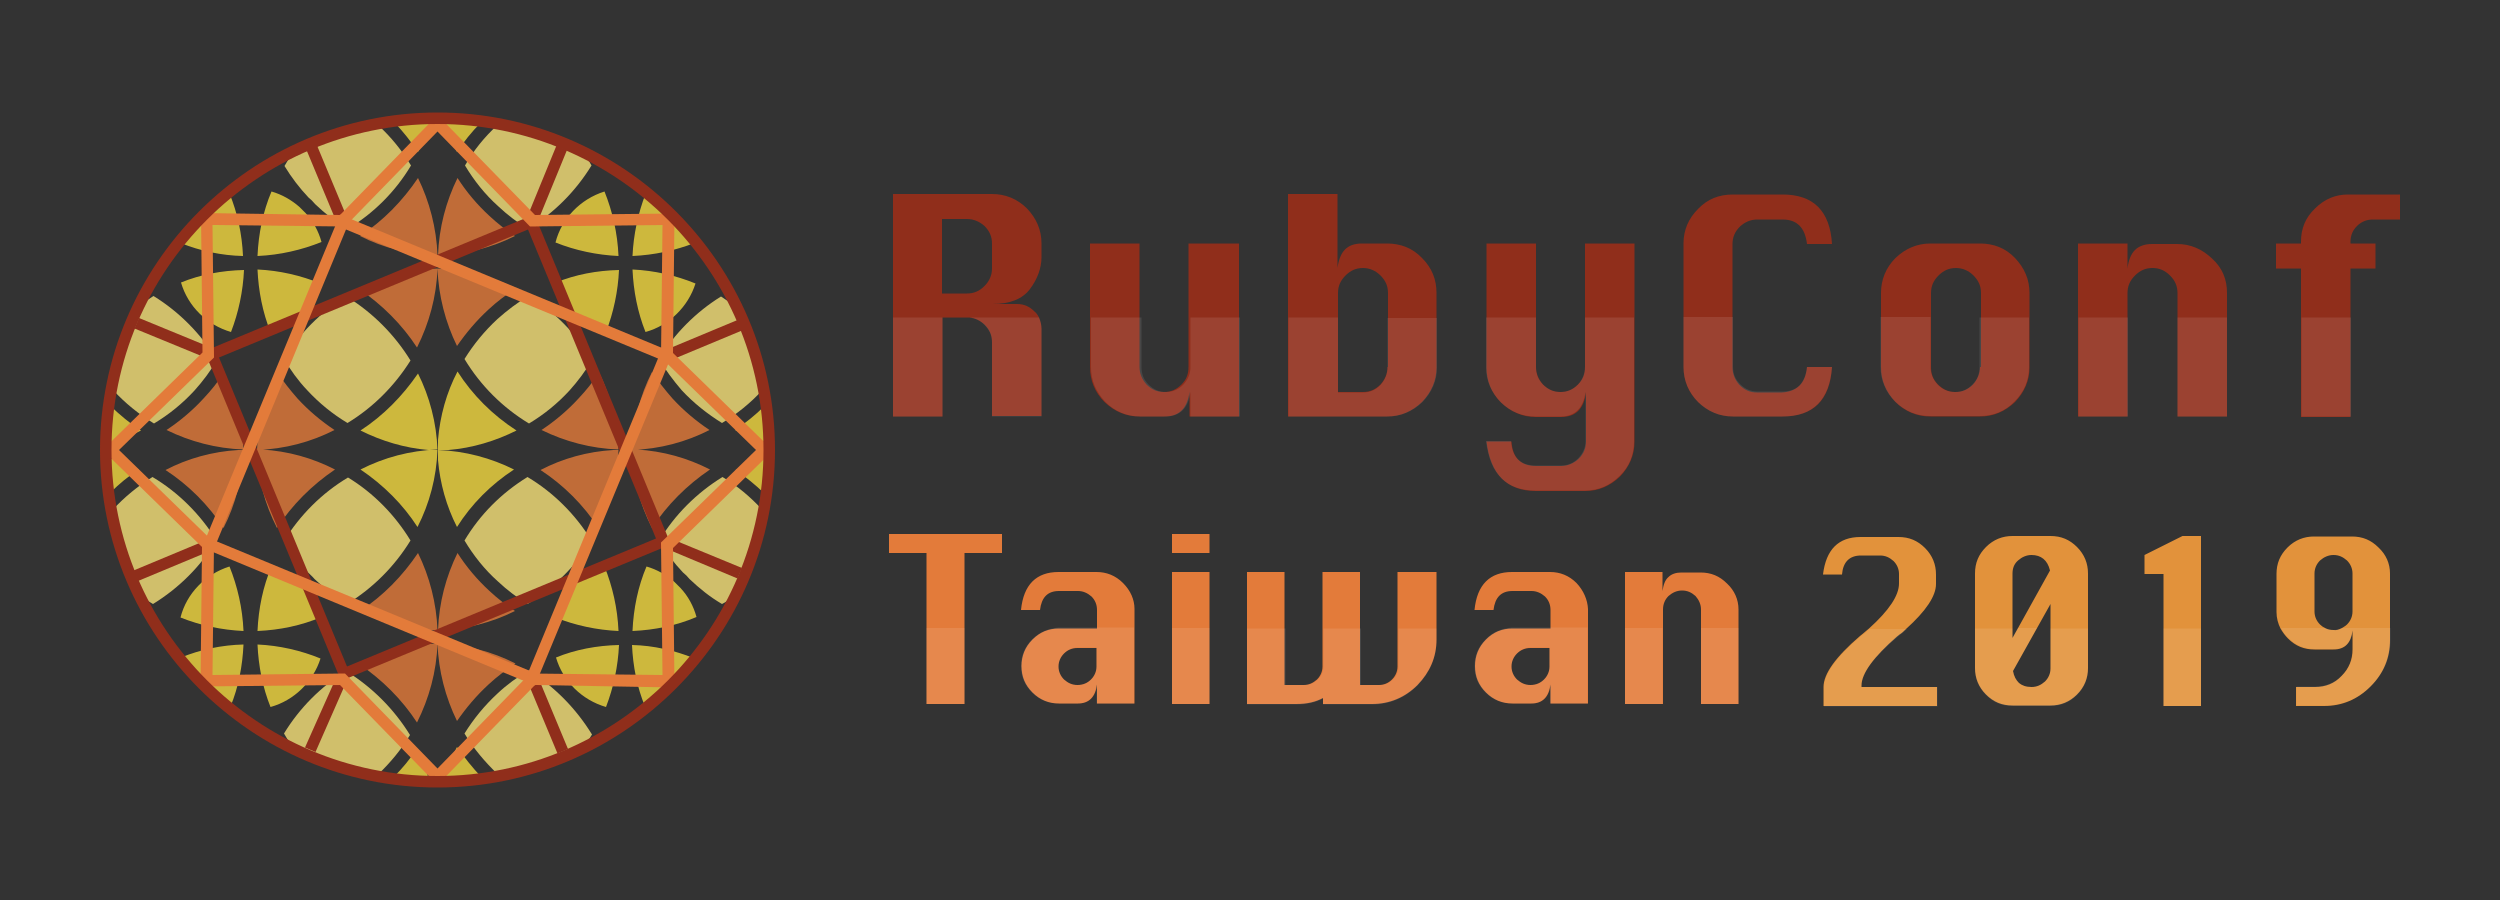 <?xml version="1.0" encoding="utf-8"?>
<svg version="1.1" class="main_logo" xmlns="http://www.w3.org/2000/svg" xmlns:xlink="http://www.w3.org/1999/xlink" x="0px" y="0px" viewBox="0 0 500 180" width="500px" height="180px" style="enable-background:new 0 0 500 180;" xml:space="preserve">

	<rect x="0" y="0" width="500" height="180" fill="#333333" stroke="none"/>

	<g class="main_logo__icon">
		<g opacity="0.8">
			<path fill="#E37B3A" d="M44.8,74.5c2.3,4.7,3.7,9.9,3.9,15.4c-5.5-0.2-10.7-1.6-15.4-3.9c2.7-1.8,5.2-3.9,7.4-6.3
				C42.2,78.1,43.6,76.4,44.8,74.5z M59.5,79.7c-1.5-1.7-2.9-3.5-4.1-5.3c-2.4,4.7-3.8,10-4,15.6c5.6-0.2,10.8-1.6,15.5-4
				C64.2,84.2,61.7,82.1,59.5,79.7z M72,47.2c4.7,2.4,9.9,3.7,15.5,3.9c-0.2-5.5-1.6-10.8-3.9-15.5C80.5,40.2,76.6,44.2,72,47.2z
				M83.4,69.5c2.4-4.8,3.9-10.1,4.1-15.8c-5.7,0.2-11,1.7-15.7,4.1C76.4,60.9,80.4,64.9,83.4,69.5z M119.8,74.5
				c2.3,4.7,3.7,9.9,3.9,15.4c-5.5-0.2-10.7-1.6-15.4-3.9c2.7-1.8,5.2-3.9,7.4-6.3C117.2,78.1,118.6,76.4,119.8,74.5z M97.7,61.9
				c1.7-1.6,3.5-2.9,5.4-4.2c-4.7-2.4-10-3.8-15.6-4c0.2,5.5,1.6,10.8,3.9,15.5C93.2,66.6,95.3,64.1,97.7,61.9z M134.5,79.7
				c-1.5-1.7-2.9-3.5-4.1-5.3c-2.4,4.7-3.8,10-4,15.6c5.6-0.2,10.8-1.6,15.5-4C139.2,84.2,136.7,82.1,134.5,79.7z M97.9,43.2
				c-2.5-2.3-4.6-4.8-6.4-7.6c-2.3,4.7-3.7,9.9-3.9,15.5c5.5-0.2,10.8-1.6,15.4-3.9C101.2,46,99.5,44.7,97.9,43.2z M72,122.2
				c4.7,2.4,9.9,3.7,15.5,3.9c-0.2-5.5-1.6-10.8-3.9-15.5C80.5,115.2,76.6,119.2,72,122.2z M55.4,105.6c3-4.6,7-8.6,11.6-11.7
				c-4.5-2.3-9.4-3.7-14.7-4h-1C51.5,95.6,53,100.9,55.4,105.6z M83.4,144.5c2.4-4.8,3.9-10.1,4.1-15.8c-5.7,0.2-11,1.7-15.7,4.1
				C76.4,135.9,80.4,139.9,83.4,144.5z M33.1,94c4.6,3,8.6,7,11.6,11.6c2.4-4.7,3.8-10,4-15.6h-1C42.5,90.3,37.5,91.7,33.1,94z
				M97.7,136.9c1.7-1.6,3.5-2.9,5.4-4.2c-4.7-2.4-10-3.8-15.6-4c0.2,5.5,1.6,10.8,3.9,15.5C93.2,141.6,95.3,139.1,97.7,136.9z
				M130.4,105.6c3-4.6,7-8.6,11.6-11.7c-4.5-2.3-9.4-3.7-14.7-4h-1C126.5,95.6,128,100.9,130.4,105.6z M108.1,94
				c4.6,3,8.6,7,11.6,11.6c2.4-4.7,3.8-10,4-15.6h-1C117.5,90.3,112.5,91.7,108.1,94z M97.9,118.2c-2.5-2.3-4.6-4.8-6.4-7.6
				c-2.3,4.7-3.7,9.9-3.9,15.5c5.5-0.2,10.8-1.6,15.4-3.9C101.2,121,99.5,119.7,97.9,118.2z"/>
			<path fill="#F4DA40" d="M83.6,74.7c2.3,4.6,3.7,9.8,3.9,15.3h-1.8c-4.8-0.4-9.4-1.8-13.6-3.9C76.7,83.1,80.5,79.2,83.6,74.7z
				M36.2,56.5c1.4,4.8,5.2,8.5,10,9.9c1.5-3.9,2.4-8.1,2.6-12.4C44.4,54.1,40.1,54.9,36.2,56.5z M54.1,66.4c4.7-1.3,8.5-5,10-9.7
				c-3.9-1.6-8.2-2.6-12.6-2.8C51.7,58.2,52.5,62.4,54.1,66.4z M59.9,41.4c-1.6-1.4-3.5-2.5-5.6-3.1c-1.7,4-2.6,8.4-2.8,12.9
				C56,51,60.3,50,64.3,48.4c-0.6-2.2-1.7-4.2-3.2-5.8C60.7,42.2,60.3,41.8,59.9,41.4z M111.2,56.5c1.4,4.8,5.2,8.5,10,9.9
				c1.5-3.9,2.4-8.1,2.6-12.4C119.4,54.1,115.1,54.9,111.2,56.5z M91.5,74.3c-2.2,4.2-3.5,8.9-3.9,13.7v2h2.1
				c4.8-0.4,9.4-1.8,13.6-3.9C98.5,83,94.5,79,91.5,74.3z M129.1,66.4c4.7-1.3,8.5-5,10-9.7c-3.9-1.6-8.2-2.6-12.6-2.8
				C126.7,58.2,127.5,62.4,129.1,66.4z M120.9,38.3c-4.8,1.5-8.6,5.4-9.8,10.2c4,1.6,8.3,2.5,12.6,2.7
				C123.5,46.6,122.5,42.3,120.9,38.3z M83.5,105.4c2.4-4.7,3.8-9.9,4-15.5c-5.5,0.2-10.7,1.6-15.4,4C76.7,97,80.6,100.9,83.5,105.4z
				M54.1,141.4c4.7-1.3,8.5-5,10-9.7c-3.9-1.6-8.2-2.6-12.6-2.8C51.7,133.2,52.5,137.4,54.1,141.4z M45.9,113.3
				c-4.8,1.5-8.6,5.4-9.8,10.2c4,1.6,8.3,2.5,12.6,2.7C48.5,121.6,47.5,117.3,45.9,113.3z M59.9,116.4c-1.6-1.4-3.5-2.5-5.6-3.1
				c-1.7,4-2.6,8.4-2.8,12.9c4.5-0.2,8.8-1.1,12.8-2.8c-0.6-2.2-1.7-4.2-3.2-5.8C60.7,117.2,60.3,116.8,59.9,116.4z M111.2,131.5
				c1.4,4.8,5.2,8.5,10,9.9c1.5-3.9,2.4-8.1,2.6-12.4C119.4,129.1,115.1,129.9,111.2,131.5z M120.9,113.3c-4.8,1.5-8.6,5.4-9.8,10.2
				c4,1.6,8.3,2.5,12.6,2.7C123.5,121.6,122.5,117.3,120.9,113.3z M102.8,93.9c-4.6-2.3-9.8-3.7-15.2-3.9v2c0.4,4.7,1.7,9.3,3.8,13.4
				C94.3,100.8,98.2,96.9,102.8,93.9z M134.9,116.4c-1.6-1.4-3.5-2.5-5.6-3.1c-1.7,4-2.6,8.4-2.8,12.9c4.5-0.2,8.8-1.1,12.8-2.8
				c-0.6-2.2-1.7-4.2-3.2-5.8C135.7,117.2,135.3,116.8,134.9,116.4z M36.1,48.6c4,1.6,8.2,2.5,12.5,2.6c-0.2-4.4-1.1-8.6-2.7-12.5
				C42.4,41.6,39.1,44.9,36.1,48.6z M28.2,86.1C26,84.7,24,83,22.1,81.2c-0.3,2.5-0.5,5-0.6,7.5C23.8,88,26.1,87.2,28.2,86.1z
				M27.8,93.9c-2-1-4.1-1.8-6.2-2.4c0.1,2.4,0.2,4.7,0.5,7C23.8,96.8,25.7,95.2,27.8,93.9z M129.1,38.8c-1.5,3.9-2.4,8.1-2.6,12.4
				c4.4-0.2,8.5-1.1,12.4-2.6C136,45,132.7,41.7,129.1,38.8z M152.9,81.2c-1.8,1.8-3.8,3.4-5.9,4.8c2.1,1.1,4.2,1.9,6.5,2.6
				C153.4,86.1,153.2,83.6,152.9,81.2z M48.7,128.9c-4.3,0.1-8.6,1-12.5,2.6c2.9,3.6,6.2,6.9,9.8,9.8c0,0,0.1,0,0.1,0
				C47.7,137.4,48.5,133.2,48.7,128.9z M138.7,131.6c-3.8-1.5-7.9-2.5-12.3-2.6c0.2,4.3,1,8.4,2.6,12.3
				C132.6,138.4,135.9,135.1,138.7,131.6z M83.4,149.7c-1.4,2.1-2.9,4-4.7,5.7c2.3,0.3,4.7,0.5,7.1,0.6
				C85.2,153.8,84.4,151.7,83.4,149.7z M88.9,24c0.6,2.2,1.5,4.3,2.5,6.4c1.4-2.1,2.9-4,4.7-5.8C93.7,24.3,91.3,24.1,88.9,24z
				M147.1,94c2.1,1.4,4,3,5.8,4.7c0.3-2.4,0.5-4.7,0.5-7.2C151.3,92.1,149.1,93,147.1,94z M91.4,149.4c-1.1,2.1-2,4.3-2.6,6.6
				c2.5-0.1,5-0.2,7.5-0.6C94.5,153.6,92.9,151.5,91.4,149.4z M86.1,24c-2.4,0.1-4.9,0.2-7.2,0.5c1.7,1.8,3.3,3.8,4.7,5.9
				C84.6,28.4,85.4,26.3,86.1,24z"/>
			<path fill="#F7E279" d="M56.8,71.8c1.3,2.2,2.8,4.3,4.6,6.2c2.4,2.6,5.1,4.8,8.1,6.6c5.1-3.1,9.4-7.4,12.6-12.5
				c-3.2-5.2-7.6-9.6-12.8-12.8C64.1,62.4,59.9,66.7,56.8,71.8z M105.7,59.2c-2.2,1.3-4.3,2.9-6.2,4.6c-2.6,2.4-4.8,5.1-6.6,8
				c3.2,5.3,7.6,9.7,12.9,12.9c3-1.8,5.7-4,8.1-6.6c1.7-1.9,3.2-3.9,4.5-6.1C115.2,66.7,110.9,62.3,105.7,59.2z M56.8,108.2
				c1.4,2.3,3,4.4,4.8,6.3c0.4,0.4,0.9,0.8,1.3,1.3c2,1.9,4.2,3.6,6.5,5c5.2-3.2,9.5-7.5,12.7-12.7c-3.1-5.1-7.4-9.5-12.5-12.6
				C64.4,98.6,60,103,56.8,108.2z M105.5,120.8c-2.1-1.3-4.1-2.8-5.9-4.5c-2.7-2.4-4.9-5.2-6.7-8.2c3.1-5.2,7.4-9.5,12.6-12.7
				c5.2,3.1,9.6,7.5,12.8,12.7C115.1,113.3,110.7,117.6,105.5,120.8z M131.8,71.8c3.1-5.1,7.4-9.4,12.4-12.5c0.9,0.6,1.8,1.2,2.6,1.8
				c2.6,5.3,4.5,11,5.6,17c-2.3,2.5-5,4.7-8,6.5c-2.9-1.8-5.7-4-8.1-6.6C134.6,76,133.1,74,131.8,71.8z M117,149
				c-5.5,2.7-11.3,4.7-17.5,5.8c-2.5-2.4-4.8-5.1-6.6-8.1c1.8-2.9,4-5.6,6.6-8c1.9-1.8,4-3.3,6.2-4.6c5.2,3.2,9.5,7.6,12.7,12.8
				C117.9,147.7,117.5,148.4,117,149z M152.4,101.9c-1.1,6.2-3.1,12-5.8,17.5c-0.7,0.5-1.4,1-2.2,1.4c-2.4-1.4-4.5-3.1-6.5-5
				c-0.4-0.5-0.8-0.9-1.3-1.3c-1.8-1.9-3.4-4-4.8-6.3c3.1-5.2,7.5-9.6,12.7-12.8C147.5,97.2,150.1,99.4,152.4,101.9z M99.4,25.1
				c6.1,1.1,11.9,3.1,17.4,5.7c0.5,0.7,1.1,1.5,1.5,2.3c-3.2,5.2-7.5,9.5-12.7,12.7c-2.1-1.3-4.1-2.8-5.9-4.5
				c-2.7-2.4-4.9-5.2-6.7-8.2C94.7,30.1,96.9,27.4,99.4,25.1z M75.6,154.9c-6.1-1.1-11.8-3-17.2-5.7c-0.6-0.8-1.1-1.6-1.6-2.5
				c3.1-5.1,7.4-9.4,12.4-12.5c5.2,3.2,9.6,7.6,12.8,12.8C80.2,150,78,152.6,75.6,154.9z M22.6,78c1.1-6.1,3.1-11.9,5.8-17.3
				c0.8-0.5,1.5-1,2.3-1.5c5.2,3.2,9.5,7.6,12.7,12.8c-1.3,2.2-2.8,4.2-4.5,6.1c-2.4,2.6-5.1,4.8-8.1,6.6C27.7,82.8,25,80.6,22.6,78z
				M43.3,108.1c-3.2,5.2-7.5,9.5-12.7,12.7c-0.7-0.4-1.5-0.9-2.2-1.4c-2.7-5.4-4.7-11.3-5.8-17.5c2.3-2.5,5-4.7,7.9-6.5
				C35.7,98.5,40.1,102.9,43.3,108.1z M58.5,30.7c5.4-2.6,11.1-4.5,17.2-5.6c2.5,2.3,4.7,5,6.5,8c-3.1,5.2-7.5,9.6-12.7,12.7
				c-2.4-1.4-4.5-3.1-6.5-5c-0.4-0.5-0.8-0.9-1.3-1.3c-1.8-1.9-3.4-4-4.8-6.3C57.4,32.3,57.9,31.5,58.5,30.7z"/>
		</g>
		<path fill="#902E1B" d="M147.5,115.7l0.9-2.1l-14.8-6.1l-26.1-63.1l5.9-14.4l-2.1-0.9l-5.9,14.4l-63,26.1l-14.6-6l-0.9,2.1l14.6,6
			l0,0l26.1,63l0,0l-6.6,14.8l2.1,0.9l6.5-14.8l63.1-26.1L147.5,115.7z M69.4,133.3L43.8,71.5l61.8-25.6l25.6,61.8L69.4,133.3z
			 M111.5,150.7l-6-14.4l2.1-0.9l6,14.4L111.5,150.7z M67.3,44.4l-6-14.4l2.1-0.9l6,14.4L67.3,44.4z M134,72.1l-0.9-2.1l14.4-6
			l0.9,2.1L134,72.1z M27.6,116.2l-0.9-2.1l14.4-6l0.9,2.1L27.6,116.2z"/>
		<path fill="#E37B3A" d="M107,137.1l-66.6-27.6L68,42.9l66.6,27.6L107,137.1z M43.4,108.3l62.4,25.8l25.8-62.4L69.2,45.9L43.4,108.3z"/>
		<path fill="#E37B3A" d="M87.5,157L68,137l-27.9,0.3l0.3-27.9L20.5,90l20-19.5l-0.3-27.9L68,43l19.5-20L107,43l27.9-0.3l-0.3,27.9
			l20,19.5l-20,19.5l0.3,27.9L107,137L87.5,157z M69,134.7l18.5,19l18.5-19l26.5,0.3l-0.3-26.5l19-18.5l-19-18.5l0.3-26.5L106,45.3
			l-18.5-19L69,45.3L42.5,45l0.3,26.5L23.8,90l19,18.5L42.5,135L69,134.7z"/>
		<path fill="#902E1B" d="M87.5,157.5C50.3,157.5,20,127.2,20,90c0-37.2,30.3-67.5,67.5-67.5c37.2,0,67.5,30.3,67.5,67.5
			C155,127.2,124.7,157.5,87.5,157.5z M87.5,24.8c-35.9,0-65.2,29.2-65.2,65.2c0,35.9,29.2,65.2,65.2,65.2
			c35.9,0,65.2-29.2,65.2-65.2C152.7,54.1,123.4,24.8,87.5,24.8z"/>
	</g>

	<path class="main_logo__rubyconf" fill="#902E1B" d="M206,57.8c1.5-2,2.3-4.2,2.3-6.4v-2.7c0-2.7-1-5-2.9-7c-1.9-1.9-4.3-2.9-7-2.9h-19.8v44.5h9.9V63.5v0
		c0,0,5.2,0,5.3,0c1.2,0.1,2.2,0.6,3.1,1.4c1,1,1.5,2.1,1.5,3.5v14.8h9.9V65.8c0-0.8-0.2-1.6-0.5-2.3c-0.2-0.4-0.5-0.9-0.9-1.2
		c-1-1-2.1-1.5-3.5-1.5h-4.9C202,60.8,204.5,59.8,206,57.8z M198.4,53.7c0,1.3-0.5,2.5-1.5,3.5c-1,1-2.1,1.5-3.5,1.5h-5V43.8h5
		c1.3,0,2.5,0.5,3.5,1.4c1,1,1.5,2.1,1.5,3.5V53.7z M247.8,48.7v34.6h-9.9v-5c-0.4,3.3-2,5-5,5h-5c-2.7,0-5-1-7-2.9
		c-1.9-1.9-2.9-4.3-2.9-7V48.7h9.9v24.7c0,1.3,0.5,2.5,1.4,3.5c1,1,2.1,1.5,3.5,1.5c1.4,0,2.5-0.5,3.5-1.5c1-1,1.4-2.1,1.4-3.5
		V48.7H247.8z M284.4,51.6c-1.9-2-4.3-2.9-7-2.9h-5c-1.5,0-2.6,0.4-3.4,1.2c-0.8,0.8-1.3,2.1-1.5,3.7V38.8h-9.9v44.5h19.8
		c2.7,0,5-1,7-2.9c1.9-2,2.9-4.3,2.9-6.9V58.6C287.3,55.9,286.4,53.6,284.4,51.6z M277.5,73.4c0,1.3-0.5,2.5-1.4,3.5
		c-1,1-2.1,1.5-3.5,1.5h-5V58.6c0-1.4,0.5-2.5,1.5-3.5c1-1,2.1-1.5,3.5-1.5c1.3,0,2.5,0.5,3.5,1.5c1,1,1.5,2.1,1.5,3.5V73.4z
			M326.9,48.7v39.6c0,2.7-1,5-2.9,7c-2,1.9-4.3,2.9-6.9,2.9h-9.9c-5.8,0-9.1-3.3-9.9-9.9h5c0.2,3.3,1.9,4.9,4.9,4.9h5
		c1.3,0,2.5-0.5,3.5-1.4c1-1,1.5-2.1,1.5-3.5v-9.9c-0.4,3.3-2,5-5,5h-5c-2.7,0-5-1-7-2.9c-1.9-1.9-2.9-4.3-2.9-7V48.7h9.9v24.7
		c0,1.3,0.5,2.5,1.4,3.5c1,1,2.1,1.5,3.5,1.5s2.5-0.5,3.5-1.5c1-1,1.4-2.1,1.4-3.5V48.7H326.9z M361.4,73.4h5
		c-0.4,6.6-3.7,9.9-9.9,9.9h-9.9c-2.7,0-5-1-7-2.9c-1.9-1.9-2.9-4.3-2.9-7V48.7c0-2.7,1-5,2.9-6.9c1.9-2,4.2-2.9,7-2.9h9.9
		c6.2,0,9.5,3.3,9.9,9.9h-5c-0.4-3.3-2-4.9-4.9-4.9h-5c-1.4,0-2.5,0.5-3.5,1.4c-1,1-1.5,2.1-1.5,3.5v24.7c0,1.3,0.5,2.5,1.4,3.5
		c1,1,2.1,1.5,3.5,1.5h5C359.4,78.3,361.1,76.7,361.4,73.4z M403,51.6c-1.9-2-4.3-2.9-7-2.9h-9.9c-2.7,0-5,1-7,2.9
		c-1.9,1.9-2.9,4.3-2.9,7v14.8c0,2.7,1,5,2.9,7c1.9,1.9,4.3,2.9,7,2.9h9.9c2.7,0,5-1,7-2.9c1.9-2,2.9-4.3,2.9-6.9V58.6
		C405.9,55.9,404.9,53.6,403,51.6z M396,73.4c0,1.3-0.5,2.5-1.4,3.5c-1,1-2.1,1.5-3.5,1.5c-1.4,0-2.5-0.5-3.5-1.5
		c-1-1-1.4-2.1-1.4-3.5V58.6c0-1.4,0.5-2.5,1.5-3.5c1-1,2.1-1.5,3.5-1.5c1.3,0,2.5,0.5,3.5,1.5c1,1,1.5,2.1,1.5,3.5V73.4z
			M445.4,58.6v24.7h-9.9V58.6c0-1.4-0.5-2.5-1.5-3.5c-1-1-2.1-1.5-3.5-1.5c-1.4,0-2.5,0.5-3.5,1.5c-1,1-1.5,2.1-1.5,3.5v24.7h-9.9
		V48.7h9.9v5c0.2-1.7,0.7-2.9,1.5-3.7c0.8-0.8,2-1.2,3.4-1.2h5c2.7,0,5,1,7,2.9C444.5,53.6,445.4,55.9,445.4,58.6z M470.1,48.3v0.4
		h5v5h-5v29.7h-9.9V53.7h-5v-5h5v-0.4c0-2.6,0.9-4.8,2.8-6.6c1.9-1.9,4.1-2.8,6.6-2.8H480v5h-5.4c-1.2,0-2.3,0.4-3.2,1.3
		C470.6,46,470.1,47,470.1,48.3z"/>

	<path class="main_logo__taiwan" fill="#E37B3A" d="M241.9,106.8h-7.5v3.8h7.5V106.8z M200.4,106.8v3.8h-7.5v30.2h-7.6v-30.2h-7.5v-3.8H200.4z M224.6,116.6
		c-1.5-1.5-3.3-2.2-5.3-2.2h-7.6c-4.4,0-7,2.5-7.5,7.6h3.8c0.3-2.5,1.5-3.8,3.8-3.8h3.8c1,0,1.9,0.4,2.7,1.1
		c0.7,0.7,1.1,1.6,1.1,2.7v3.7l-7.6,0c-2.1,0-3.8,0.7-5.3,2.2c-1.5,1.5-2.2,3.3-2.2,5.3v0c0,2.1,0.7,3.8,2.2,5.3
		c1.5,1.5,3.3,2.2,5.3,2.2h3.8c2.2,0,3.5-1.3,3.8-3.8v3.8h7.5v-18.9C226.9,119.9,226.1,118.1,224.6,116.6z M219.3,133.3
		c0,1-0.4,1.9-1.1,2.6c-0.7,0.7-1.6,1.1-2.7,1.1s-1.9-0.4-2.7-1.1c-0.7-0.7-1.1-1.6-1.1-2.6v0c0-1,0.4-1.9,1.1-2.6
		c0.7-0.7,1.6-1.1,2.7-1.1h3.8V133.3z M241.9,114.4v26.4h-7.5v-26.4H241.9z M287.3,114.4v13.5c0,3.5-1.3,6.5-3.8,9.1
		c-2.5,2.5-5.6,3.8-9.1,3.8h-9.8v-1.2c-1.5,0.8-3.2,1.2-5.4,1.2h-9.8v-26.4h7.5V137h3.8c1.1,0,1.9-0.4,2.7-1.1
		c0.7-0.7,1.1-1.6,1.1-2.6v-18.9h7.5V137h3.8c1,0,1.9-0.4,2.6-1.1c0.7-0.7,1.1-1.6,1.1-2.6v-18.9H287.3z M315.3,116.6
		c-1.5-1.5-3.3-2.2-5.3-2.2h-7.6c-4.4,0-7,2.5-7.5,7.6h3.8c0.3-2.5,1.5-3.8,3.8-3.8h3.8c1,0,1.9,0.4,2.7,1.1
		c0.7,0.7,1.1,1.6,1.1,2.7v3.7l-7.6,0c-2.1,0-3.8,0.7-5.3,2.2c-1.5,1.5-2.2,3.3-2.2,5.3v0c0,2.1,0.7,3.8,2.2,5.3
		c1.5,1.5,3.3,2.2,5.3,2.2h3.8c2.2,0,3.5-1.3,3.8-3.8v3.8h7.5v-18.9C317.5,119.9,316.7,118.1,315.3,116.6z M309.9,133.3
		c0,1-0.4,1.9-1.1,2.6c-0.7,0.7-1.6,1.1-2.7,1.1s-1.9-0.4-2.7-1.1c-0.7-0.7-1.1-1.6-1.1-2.6v0c0-1,0.4-1.9,1.1-2.6
		c0.7-0.7,1.6-1.1,2.7-1.1h3.8V133.3z M347.7,121.9v18.9h-7.5v-18.9c0-1-0.4-1.9-1.1-2.7c-0.8-0.7-1.6-1.1-2.7-1.1
		c-1,0-1.9,0.4-2.7,1.1c-0.7,0.7-1.1,1.6-1.1,2.7v18.9H325v-26.4h7.5v3.8c0.2-1.3,0.5-2.2,1.2-2.8c0.6-0.6,1.5-0.9,2.6-0.9h3.8
		c2.1,0,3.8,0.7,5.3,2.2C346.9,118.1,347.7,119.9,347.7,121.9z"/>

	<path class="main_logo__2019" fill="#E2923B" d="M372.3,137.1v0.3h15.1v3.8h-22.7v-3.8c0-2.6,2.4-6,7.3-10.2l0.5-0.4c0.5-0.4,0.9-0.8,1.3-1.1c4-3.6,6-6.6,6-9
		v-1.9c0-1-0.4-1.9-1.1-2.6c-0.8-0.7-1.6-1.1-2.7-1.1h-3.8c-2.3,0-3.6,1.3-3.8,3.8h-3.8c0.6-5,3.1-7.5,7.5-7.5h7.6
		c2.1,0,3.8,0.7,5.3,2.2c1.5,1.5,2.2,3.3,2.2,5.3v1.9c0,2.4-2,5.4-6,9c-0.4,0.4-0.8,0.8-1.3,1.1l-0.5,0.4
		C374.7,131.4,372.3,134.7,372.3,137.1z M417.6,114.7v18.9c0,2-0.7,3.8-2.2,5.3c-1.5,1.5-3.3,2.2-5.3,2.2h-7.6
		c-2.1,0-3.8-0.7-5.3-2.2c-1.5-1.5-2.2-3.3-2.2-5.3v-18.9c0-2.1,0.7-3.8,2.2-5.3c1.5-1.5,3.3-2.2,5.3-2.2h7.6
		c2.1,0,3.8,0.7,5.3,2.2C416.9,110.9,417.6,112.7,417.6,114.7z M402.5,127.6l7.5-13.5c-0.5-2.1-1.8-3.1-3.7-3.1
		c-1,0-1.9,0.4-2.7,1.1s-1.1,1.6-1.1,2.6V127.6z M410.1,120.8l-7.5,13.4c0.2,1.1,0.6,1.8,1.2,2.4c0.6,0.5,1.4,0.8,2.5,0.8
		c1.1,0,1.9-0.4,2.7-1.1c0.7-0.7,1.1-1.6,1.1-2.6V120.8z M436.5,107.2l-7.6,3.8v3.8h3.8v26.4h7.5v-34H436.5z M478,114.7V128
		c0,3.6-1.3,6.7-3.9,9.3c-2.6,2.6-5.7,3.9-9.3,3.9h-5.6v-3.8h3.8c2.1,0,3.9-0.7,5.3-2.2c1.5-1.5,2.2-3.3,2.2-5.3v-3.8
		c-0.3,2.5-1.5,3.8-3.8,3.8h-3.8c-2.1,0-3.8-0.7-5.3-2.2c-0.6-0.6-1.1-1.3-1.5-2c-0.5-1-0.8-2.1-0.8-3.3v-7.6
		c0-2.1,0.7-3.8,2.2-5.3c1.5-1.5,3.3-2.2,5.3-2.2h7.6c2.1,0,3.8,0.7,5.3,2.2C477.2,110.9,478,112.7,478,114.7z M468.4,125.6
		c0.3-0.2,0.7-0.4,1-0.7c0.7-0.7,1.1-1.6,1.1-2.6v-7.6c0-1-0.4-1.9-1.1-2.6c-0.8-0.7-1.6-1.1-2.7-1.1c-1,0-1.9,0.4-2.7,1.1
		c-0.7,0.7-1.1,1.6-1.1,2.6v7.6c0,1,0.4,1.9,1.1,2.6c0.3,0.3,0.6,0.5,1,0.7c0.5,0.3,1.1,0.4,1.7,0.4
		C467.3,126.1,467.8,125.9,468.4,125.6z"/>

	<path class="main_logo__mask" fill="#FFF" opacity="0.1" d="M386.1,63.5v9.9c0,1.3,0.5,2.5,1.4,3.5c1,1,2.1,1.5,3.5,1.5c1.4,0,2.5-0.5,3.5-1.5c1-1,1.4-2.1,1.4-3.5v-9.9
		h9.9v9.9c0,2.7-1,5-2.9,6.9c-1.9,2-4.3,2.9-7,2.9h-9.9c-2.7,0-5-1-7-2.9c-1.9-1.9-2.9-4.3-2.9-7v-9.9H386.1z M297.2,63.5v9.9
		c0,2.7,1,5,2.9,7c1.9,1.9,4.3,2.9,7,2.9h5c2.9,0,4.6-1.7,5-5v9.9c0,1.3-0.5,2.5-1.5,3.5c-1,1-2.1,1.4-3.5,1.4h-5
		c-3,0-4.7-1.6-4.9-4.9h-5c0.8,6.6,4,9.9,9.9,9.9h9.9c2.7,0,5-1,6.9-2.9c2-1.9,2.9-4.3,2.9-7V63.5H317v9.9c0,1.3-0.5,2.5-1.4,3.5
		c-1,1-2.1,1.5-3.5,1.5s-2.5-0.5-3.5-1.5c-1-1-1.4-2.1-1.4-3.5v-9.9H297.2z M218.2,63.5v9.9c0,2.7,1,5,2.9,7c1.9,1.9,4.3,2.9,7,2.9h5
		c2.9,0,4.6-1.7,5-5v5h9.9V63.5h-9.9v9.9c0,1.3-0.5,2.5-1.4,3.5c-1,1-2.1,1.5-3.5,1.5c-1.4,0-2.5-0.5-3.5-1.5c-1-1-1.4-2.1-1.4-3.5
		v-9.9H218.2z M188.5,63.5h-9.9v19.8h9.9V63.5z M257.7,63.5v19.8h19.8c2.7,0,5-1,7-2.9c1.9-2,2.9-4.3,2.9-6.9v-9.9h-9.9v9.9
		c0,1.3-0.5,2.5-1.4,3.5c-1,1-2.1,1.5-3.5,1.5h-5V63.5H257.7z M196.9,65c1,1,1.5,2.1,1.5,3.5v14.8h9.9V65.8c0-0.8-0.2-1.6-0.5-2.3
		h-13.9C195,63.6,196.1,64.1,196.9,65z M460.3,63.5v19.8h9.9V63.5H460.3z M445.4,63.5h-9.9v19.8h9.9V63.5z M425.6,63.5h-9.9v19.8h9.9
		V63.5z M336.7,63.5v9.9c0,2.7,1,5,2.9,7c1.9,1.9,4.3,2.9,7,2.9h9.9c6.1,0,9.4-3.3,9.9-9.9h-5c-0.4,3.3-2,4.9-4.9,4.9h-5
		c-1.4,0-2.5-0.5-3.5-1.5c-1-1-1.4-2.1-1.4-3.5v-9.9H336.7z M206.4,127.9c-1.5,1.5-2.2,3.3-2.2,5.3v0c0,2.1,0.7,3.8,2.2,5.3
		c1.5,1.5,3.3,2.2,5.3,2.2h3.8c2.2,0,3.5-1.3,3.8-3.8v3.8h7.5v-15.2h-7.5l-7.6,0C209.7,125.7,207.9,126.4,206.4,127.9z M215.5,129.5
		h3.8v3.8c0,1-0.4,1.9-1.1,2.6c-0.7,0.7-1.6,1.1-2.7,1.1s-1.9-0.4-2.7-1.1c-0.7-0.7-1.1-1.6-1.1-2.6v0c0-1,0.4-1.9,1.1-2.6
		C213.6,129.9,214.5,129.5,215.5,129.5z M257.1,125.6V137h3.8c1.1,0,1.9-0.4,2.7-1.1c0.7-0.7,1.1-1.6,1.1-2.6v-7.6h7.5V137h3.8
		c1,0,1.9-0.4,2.6-1.1c0.7-0.7,1.1-1.6,1.1-2.6v-7.6h7.6v2.3c0,3.5-1.3,6.5-3.8,9.1c-2.5,2.5-5.6,3.8-9.1,3.8h-9.8v-1.2
		c-1.5,0.8-3.2,1.2-5.4,1.2h-9.8v-15.2H257.1z M192.9,140.8h-7.6v-15.2h7.6V140.8z M347.7,125.6v15.2h-7.5v-15.2H347.7z M241.9,140.8
		h-7.5v-15.2h7.5V140.8z M332.6,140.8H325v-15.2h7.5V140.8z M297.1,127.9c-1.5,1.5-2.2,3.3-2.2,5.3v0c0,2.1,0.7,3.8,2.2,5.3
		c1.5,1.5,3.3,2.2,5.3,2.2h3.8c2.2,0,3.5-1.3,3.8-3.8v3.8h7.5v-15.2h-7.5l-7.6,0C300.3,125.7,298.5,126.4,297.1,127.9z M306.1,129.5
		h3.8v3.8c0,1-0.4,1.9-1.1,2.6c-0.7,0.7-1.6,1.1-2.7,1.1s-1.9-0.4-2.7-1.1c-0.7-0.7-1.1-1.6-1.1-2.6v0c0-1,0.4-1.9,1.1-2.6
		C304.2,129.9,305.1,129.5,306.1,129.5z M402.5,125.6v1.9l1.1-1.9h3.8l-4.8,8.6c0.2,1.1,0.6,1.8,1.2,2.4c0.6,0.5,1.4,0.8,2.5,0.8
		c1.1,0,1.9-0.4,2.7-1.1c0.7-0.7,1.1-1.6,1.1-2.6v-8h7.5v8c0,2-0.7,3.8-2.2,5.3c-1.5,1.5-3.3,2.2-5.3,2.2h-7.6
		c-2.1,0-3.8-0.7-5.3-2.2c-1.5-1.5-2.2-3.3-2.2-5.3v-8H402.5z M387.4,137.4h-15.1v-0.3c0-2.4,2.4-5.7,7.3-9.8l0.5-0.4
		c0.5-0.4,0.9-0.8,1.3-1.1h-7.5c-0.4,0.4-0.8,0.8-1.3,1.1l-0.5,0.4c-4.9,4.2-7.3,7.6-7.3,10.2v3.8h22.7V137.4z M440.2,141.2v-15.5
		h-7.5v15.5H440.2z M468.4,125.6c-0.5,0.3-1.1,0.4-1.7,0.4c-0.6,0-1.2-0.2-1.7-0.4h-8.8c0.4,0.7,0.8,1.4,1.5,2
		c1.5,1.5,3.3,2.2,5.3,2.2h3.8c2.2,0,3.5-1.3,3.8-3.8v3.8c0,2.1-0.7,3.8-2.2,5.3c-1.5,1.5-3.3,2.2-5.3,2.2h-3.8v3.8h5.6
		c3.6,0,6.7-1.3,9.3-3.9c2.6-2.6,3.9-5.7,3.9-9.3v-2.3H468.4z"/>
</svg>
